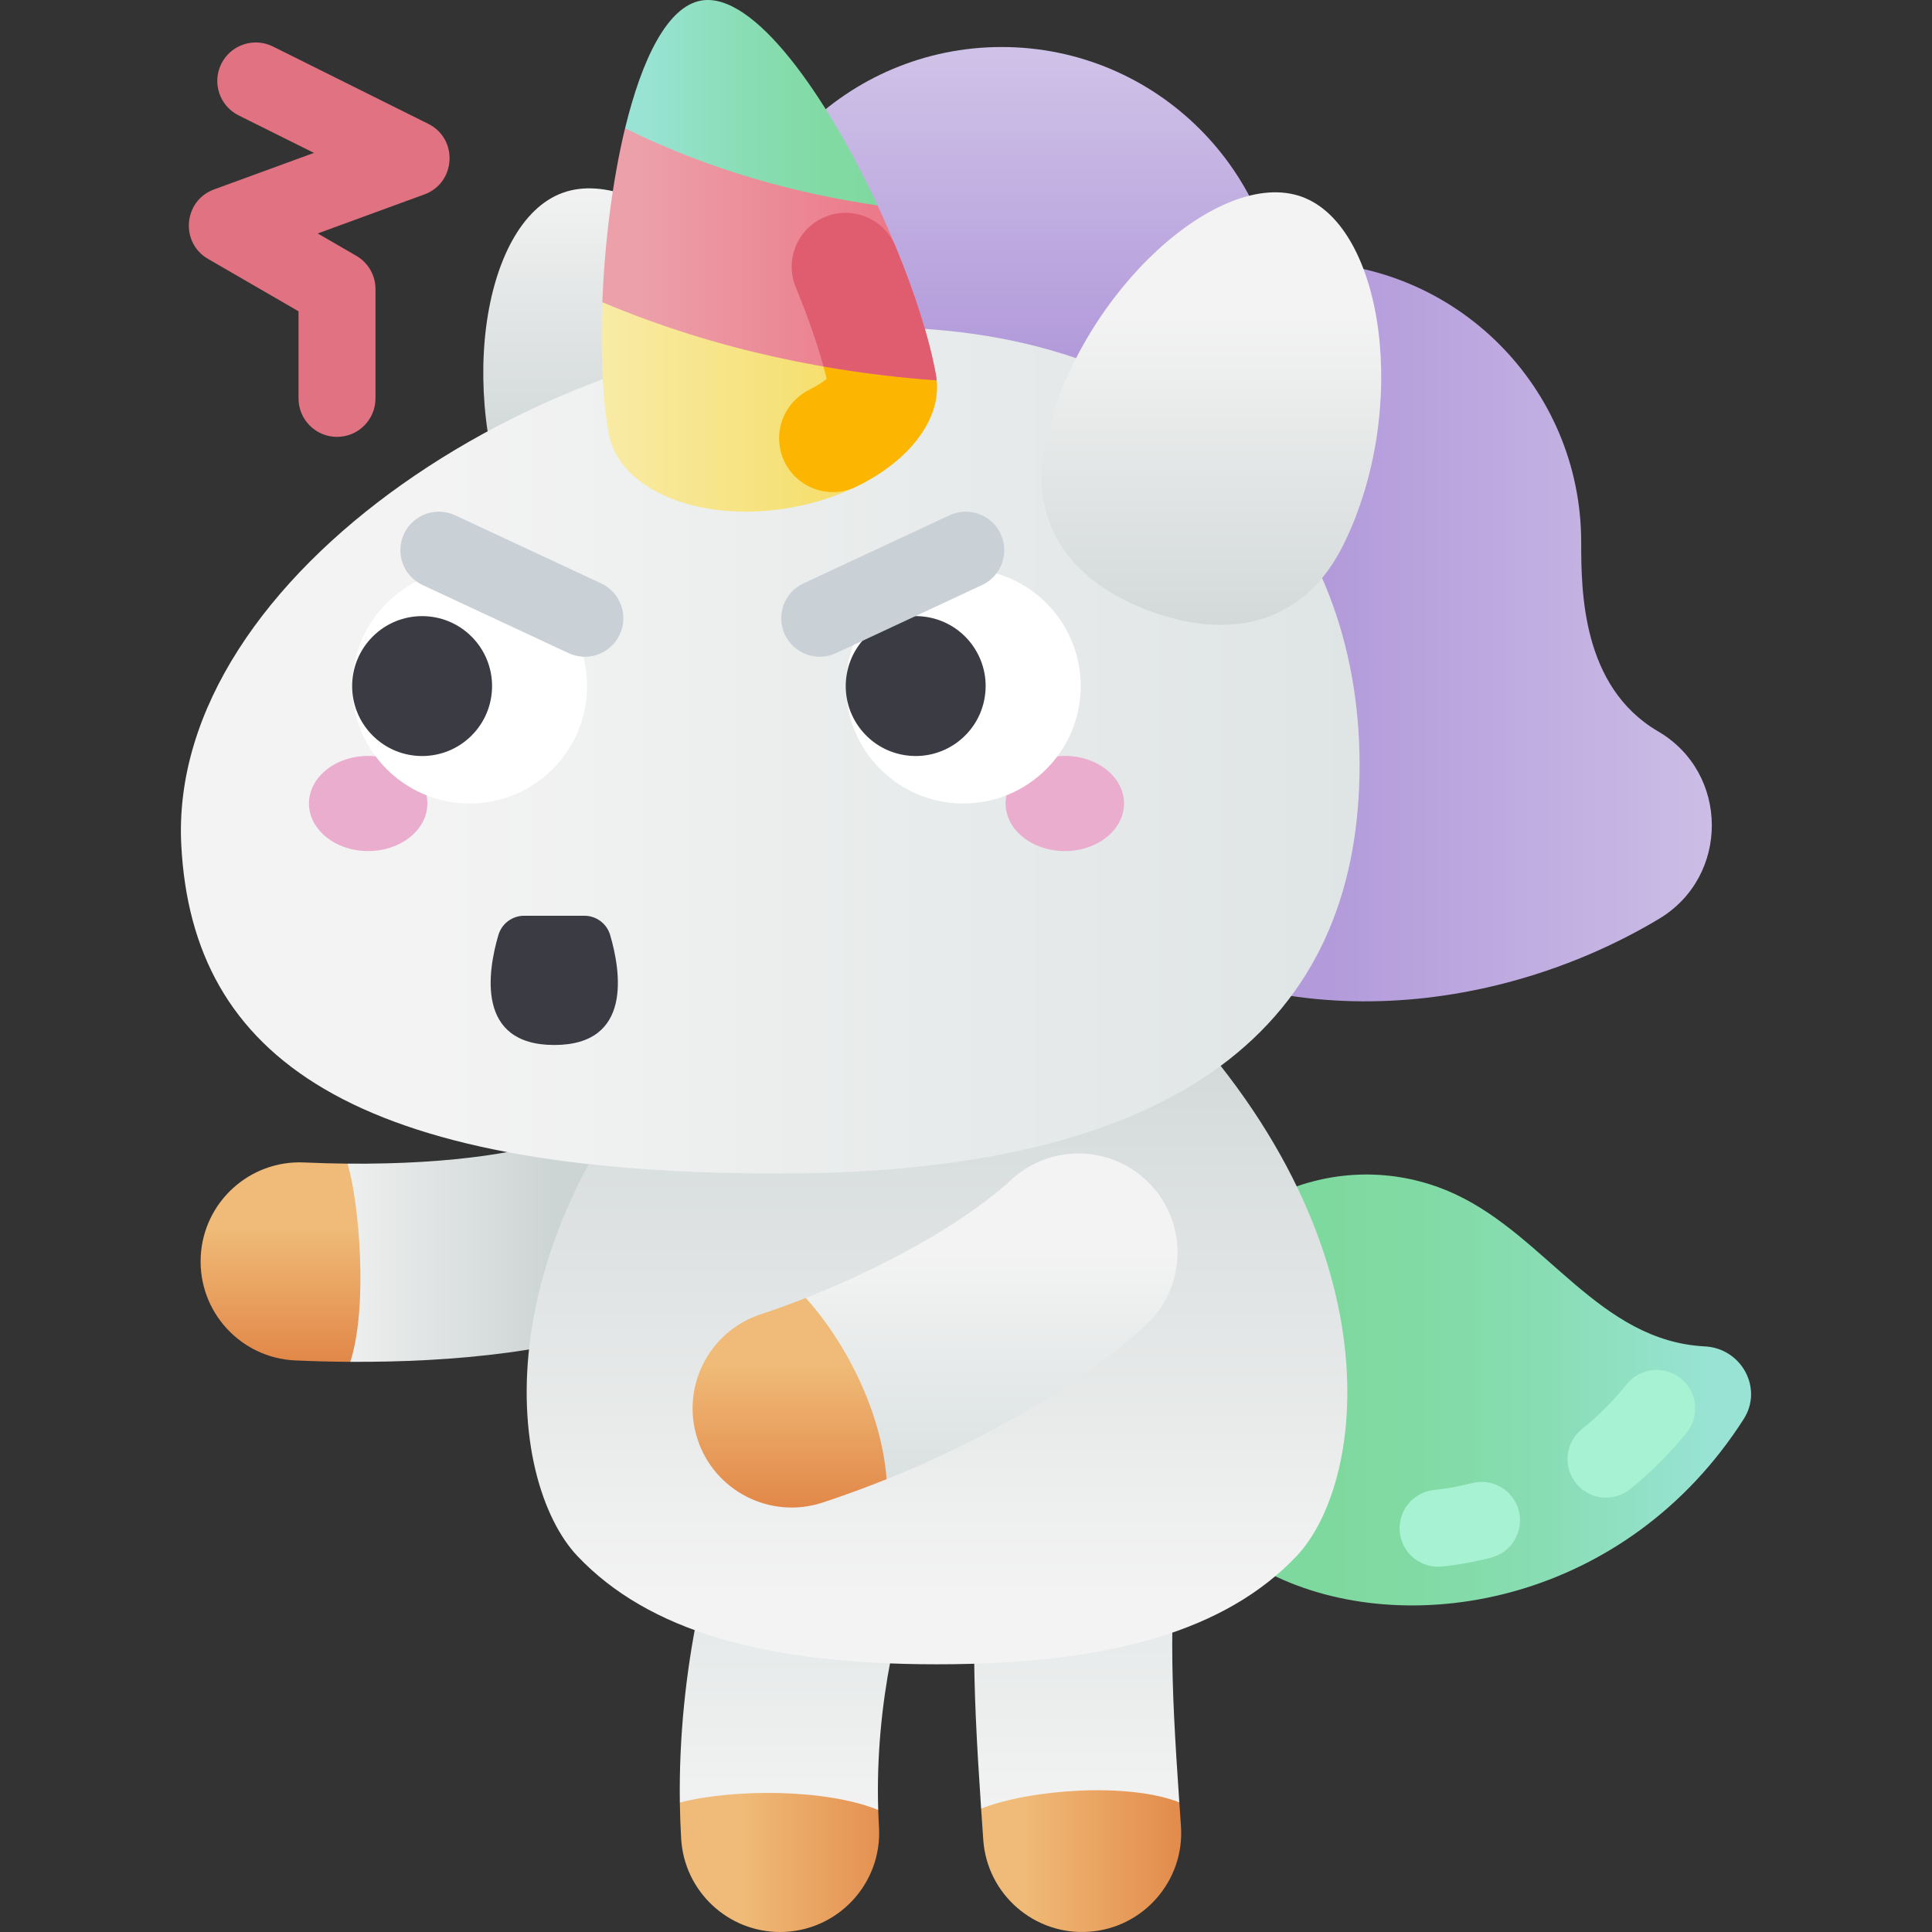 <svg id="Capa_1" enable-background="new 0 0 502 502" height="512" viewBox="0 0 502 502" width="512" xmlns="http://www.w3.org/2000/svg" xmlns:xlink="http://www.w3.org/1999/xlink"><rect x="0" y="0" width="502" height="502" fill="#333333" stroke="none"/><linearGradient id="lg1"><stop offset="0" stop-color="#cdd4d4"/><stop offset="1" stop-color="#f3f3f3"/></linearGradient><linearGradient id="SVGID_1_" gradientUnits="userSpaceOnUse" x1="143.669" x2="82.008" xlink:href="#lg1" y1="323.184" y2="323.184"/><linearGradient id="lg2"><stop offset="0" stop-color="#7ed99e"/><stop offset=".253" stop-color="#81daa3"/><stop offset=".573" stop-color="#88ddb3"/><stop offset=".926" stop-color="#95e2cd"/><stop offset="1" stop-color="#98e3d3"/></linearGradient><linearGradient id="SVGID_2_" gradientTransform="matrix(-1 0 0 1 501.538 0)" gradientUnits="userSpaceOnUse" x1="159.498" x2="58.534" xlink:href="#lg2" y1="361.164" y2="361.164"/><linearGradient id="lg3"><stop offset="0" stop-color="#d9e0e0"/><stop offset="1" stop-color="#f3f3f3"/></linearGradient><linearGradient id="SVGID_3_" gradientUnits="userSpaceOnUse" x1="209.281" x2="209.281" xlink:href="#lg3" y1="366.653" y2="476.689"/><linearGradient id="SVGID_4_" gradientUnits="userSpaceOnUse" x1="280.009" x2="280.009" xlink:href="#lg3" y1="357.307" y2="476.378"/><linearGradient id="lg4"><stop offset="0" stop-color="#e08243"/><stop offset="1" stop-color="#f0bb78"/></linearGradient><linearGradient id="SVGID_5_" gradientUnits="userSpaceOnUse" x1="314.584" x2="265.354" xlink:href="#lg4" y1="483.583" y2="483.583"/><linearGradient id="lg5"><stop offset="0" stop-color="#b39bdb"/><stop offset="1" stop-color="#d0c3e8"/></linearGradient><linearGradient id="SVGID_6_" gradientTransform="matrix(-1 0 0 1 501.538 0)" gradientUnits="userSpaceOnUse" x1="155.926" x2="39.044" xlink:href="#lg5" y1="164.137" y2="164.137"/><linearGradient id="SVGID_7_" gradientTransform="matrix(-1 0 0 1 501.538 0)" gradientUnits="userSpaceOnUse" x1="241.261" x2="241.261" xlink:href="#lg5" y1="91.812" y2="11.166"/><linearGradient id="SVGID_8_" gradientTransform="matrix(-1 0 0 1 502 0)" gradientUnits="userSpaceOnUse" x1="332.284" x2="332.284" xlink:href="#lg1" y1="126.573" y2="45.889"/><linearGradient id="SVGID_9_" gradientTransform="matrix(-1 0 0 1 501.538 0)" gradientUnits="userSpaceOnUse" x1="258.07" x2="258.07" xlink:href="#lg1" y1="245.979" y2="414.776"/><linearGradient id="SVGID_10_" gradientTransform="matrix(-1 0 0 1 501.538 0)" gradientUnits="userSpaceOnUse" x1="77.807" x2="388.128" xlink:href="#lg3" y1="194.972" y2="194.972"/><linearGradient id="SVGID_11_" gradientTransform="matrix(-1 0 0 1 502 0)" gradientUnits="userSpaceOnUse" x1="256.354" x2="355.926" y1="104.548" y2="104.548"><stop offset="0" stop-color="#f4d952"/><stop offset="1" stop-color="#f9edaf"/></linearGradient><linearGradient id="SVGID_12_" gradientTransform="matrix(-1 0 0 1 501.538 0)" gradientUnits="userSpaceOnUse" x1="255.888" x2="335.415" y1="65.914" y2="65.914"><stop offset="0" stop-color="#ec6f80"/><stop offset="1" stop-color="#eca0aa"/></linearGradient><linearGradient id="SVGID_13_" gradientTransform="matrix(-1 0 0 1 501.538 0)" gradientUnits="userSpaceOnUse" x1="271.483" x2="332.826" xlink:href="#lg2" y1="26.692" y2="26.692"/><linearGradient id="SVGID_14_" gradientTransform="matrix(-1 0 0 1 502 0)" gradientUnits="userSpaceOnUse" x1="187.251" x2="187.251" xlink:href="#lg1" y1="177.588" y2="82.082"/><linearGradient id="SVGID_15_" gradientUnits="userSpaceOnUse" x1="257.298" x2="257.298" xlink:href="#lg3" y1="387.377" y2="325.629"/><linearGradient id="SVGID_16_" gradientUnits="userSpaceOnUse" x1="72.887" x2="72.887" xlink:href="#lg4" y1="357.906" y2="318.479"/><linearGradient id="SVGID_17_" gradientUnits="userSpaceOnUse" x1="205.162" x2="205.162" xlink:href="#lg4" y1="396.275" y2="354.06"/><linearGradient id="SVGID_18_" gradientUnits="userSpaceOnUse" x1="241.655" x2="192.066" xlink:href="#lg4" y1="483.931" y2="483.931"/><g><path d="m181.853 307.44c-5.979-12.901-21.285-18.512-34.185-12.534-8.869 4.11-29.539 7.719-57.363 7.45-7.675 13.787-7.675 36.134.715 51.492 25.954.149 57.253-2.47 78.298-12.223 12.902-5.979 18.514-21.284 12.535-34.185z" fill="url(#SVGID_1_)"/><path d="m331.83 409.786c-27.463-12.806-39.345-45.451-26.539-72.914s45.451-39.345 72.914-26.539c23.668 11.036 37.426 38.118 64.768 39.507 9.516.483 15.225 10.877 10.089 18.903-30.315 47.377-85.882 57.527-121.232 41.043z" fill="url(#SVGID_2_)"/><g fill="#a7f2d2"><path d="m373.651 407.093c-5.061 0-9.402-3.827-9.936-8.971-.568-5.494 3.424-10.408 8.917-10.977 3.221-.333 6.526-.934 9.825-1.785 5.353-1.38 10.802 1.839 12.181 7.186 1.379 5.348-1.839 10.801-7.187 12.18-4.26 1.099-8.553 1.876-12.759 2.312-.348.037-.697.055-1.041.055z"/><path d="m417.3 389.132c-2.924 0-5.821-1.276-7.797-3.732-3.462-4.303-2.78-10.598 1.523-14.06 4.247-3.417 8.169-7.341 11.656-11.663 3.469-4.298 9.764-4.971 14.062-1.502 4.299 3.468 4.972 9.764 1.503 14.062-4.384 5.433-9.324 10.375-14.684 14.687-1.848 1.485-4.063 2.208-6.263 2.208z"/></g><path d="m228.193 470.288c-.88-27.76 5.583-53.583 11.652-67.735 5.604-13.068-.447-28.205-13.516-33.808-13.067-5.605-28.204.447-33.808 13.516-8.276 19.299-16.373 51.32-15.873 86.098 14.095 11.025 37.039 10.519 51.545 1.929z" fill="url(#SVGID_3_)"/><path d="m254.929 469.946c17.836 9.412 38.186 8.179 51.498-1.634-2.301-33.527-2.738-47.819.387-82.979 1.259-14.163-9.201-26.665-23.364-27.924-14.166-1.258-26.665 9.203-27.924 23.365-3.292 37.014-2.971 53.947-.597 89.172z" fill="url(#SVGID_4_)"/><path d="m306.853 474.456c-.149-2.124-.29-4.162-.426-6.144-13.34-5.243-38.776-3.405-51.498 1.634.175 2.6.36 5.29.557 8.104.994 14.202 13.312 24.876 27.481 23.886 14.184-.993 24.878-13.296 23.886-27.48z" fill="url(#SVGID_5_)"/><path d="m265.246 142.162c-.126-40.119 32.664-74.063 72.783-74.073 40.216-.009 72.82 32.589 72.82 72.803 0 12.584.123 37.554 19.995 49.154 18.495 10.796 18.62 37.671.254 48.684-39.902 23.926-98.098 32.521-145.06 1.046 0 0-20.56-23.519-20.792-97.614z" fill="url(#SVGID_6_)"/><circle cx="260.277" cy="85.02" fill="url(#SVGID_7_)" r="72.803"/><path d="m146.177 50.109c21.317-7.759 56.942 24.248 66.319 62.112 5.453 22.02-5.783 37.88-27.101 45.638-21.317 7.759-40.119 2.832-50.096-17.541-17.156-35.032-10.439-82.45 10.878-90.209z" fill="url(#SVGID_8_)"/><path d="m189.305 255.356c-66.277 64.359-57.61 129.634-39.256 148.98 18.354 19.347 48.432 28.104 93.419 28.104s75.066-8.757 93.419-28.104 27.02-84.622-39.256-148.98z" fill="url(#SVGID_9_)"/><path d="m47.106 219.627c2.894 55.295 44.751 85.297 155.225 85.297s150.936-43.355 150.936-106.169-42.632-113.735-125.992-113.735c-83.359 0-183.87 63.877-180.169 134.607z" fill="url(#SVGID_10_)"/><g><ellipse cx="95.663" cy="208.775" fill="#eaadcd" rx="15.382" ry="12.361"/><ellipse cx="276.678" cy="208.775" fill="#eaadcd" rx="15.382" ry="12.361"/><circle cx="122.034" cy="178.274" fill="#fff" r="30.501"/><ellipse cx="109.711" cy="178.274" fill="#3b3b44" rx="18.179" ry="18.179" transform="matrix(.707 -.707 .707 .707 -93.925 129.793)"/><circle cx="250.307" cy="178.274" fill="#fff" r="30.501"/><g fill="#3b3b44"><ellipse cx="237.985" cy="178.274" rx="18.179" ry="18.179" transform="matrix(.16 -.987 .987 .16 23.892 384.629)"/><path d="m151.836 237.942h-15.634c-3.097 0-5.827 2.035-6.7 5.007-2.752 9.361-5.913 28.576 14.517 28.576s17.269-19.215 14.517-28.576c-.873-2.972-3.603-5.007-6.7-5.007z"/></g></g><g><path d="m243.375 98.825c1.457 14.436-15.155 29.066-37.966 33.089-23.489 4.142-44.652-4.534-47.27-19.377-1.592-9.028-2.122-21.112-1.631-34.012 30.966-5.885 55.295-1.465 86.867 20.3z" fill="url(#SVGID_11_)"/><path d="m210.431 101.186c1.899-.937 3.362-1.909 4.369-2.738-.245-1.032-.529-2.115-.831-3.22 9.705-.86 17.473-.66 29.404 3.596 1.059 10.49-7.419 21.082-20.889 27.633-8.326 4.049-18.218-1.022-19.825-10.139l-.016-.091c-1.092-6.196 2.146-12.256 7.788-15.041z" fill="#fcb500"/><path d="m162.412 33.344c22.518-1.543 44.524 1.631 65.609 20.039 7.398 15.883 13.075 32.213 15.181 44.155.076.429.131.857.174 1.287-26.22-1.881-56.437-7.464-86.866-20.3.576-15.14 2.563-31.401 5.902-45.181z" fill="url(#SVGID_12_)"/><path d="m214.54 56.286c7.115-2.825 15.19.585 18.114 7.659 5.099 12.336 8.907 24.294 10.547 33.593.076.428.129.858.172 1.287-9.348-.671-19.211-1.824-29.404-3.597-1.665-6.091-4.161-13.215-7.19-20.551-2.985-7.229.492-15.505 7.761-18.391z" fill="#e05d6f"/><path d="m162.412 33.344c4.343-17.924 10.972-31.644 19.764-33.194 13.691-2.414 32.549 24.687 45.845 53.233-20.776-3.032-43.387-9.048-65.609-20.039z" fill="url(#SVGID_13_)"/></g><path d="m338.288 51.139c-21.317-7.759-56.942 24.248-66.319 62.112-5.453 22.02 5.783 37.88 27.101 45.638 21.317 7.759 40.119 2.832 50.096-17.541 17.156-35.032 10.439-82.45-10.878-90.209z" fill="url(#SVGID_14_)"/><path d="m299.175 308.019c-9.625-10.465-25.913-11.146-36.379-1.52-13.088 12.039-34.551 23.304-53.422 30.752-4.211 22.322 10.248 35.292 20.993 47.091 26.524-10.653 51.334-25.27 67.288-39.945 10.465-9.626 11.145-25.912 1.52-36.378z" fill="url(#SVGID_15_)"/><path d="m147.743 169.707-37.94-17.692c-5.005-2.334-7.171-8.284-4.837-13.289 2.334-5.006 8.285-7.171 13.289-4.837l37.94 17.692c5.005 2.334 7.171 8.284 4.837 13.289-2.341 5.021-8.299 7.165-13.289 4.837z" fill="#c9d0d6"/><path d="m203.937 164.87c-2.334-5.005-.168-10.955 4.837-13.289l37.94-17.692c5.006-2.333 10.954-.169 13.289 4.837 2.334 5.005.168 10.955-4.837 13.289l-37.94 17.692c-4.984 2.324-10.944.191-13.289-4.837z" fill="#c9d0d6"/><path d="m87.565 113.518c-5.523 0-10-4.477-10-10v-22.634l-23.518-13.618c-7.319-4.237-6.382-15.133 1.574-18.045l25.943-9.494-19.563-9.74c-4.944-2.461-6.957-8.464-4.495-13.409 2.461-4.944 8.465-6.957 13.409-4.495l40.366 20.097c7.843 3.904 7.204 15.332-1.021 18.343l-27.705 10.139 10.021 5.803c3.088 1.788 4.989 5.086 4.989 8.654v28.399c0 5.523-4.477 10-10 10z" fill="#e07281"/><path d="m76.706 353.486c4.497.204 9.308.334 14.315.363 4.601-14.251 2.381-41.06-.715-51.492-3.639-.035-7.395-.134-11.269-.309-14.204-.656-26.242 10.349-26.885 24.553-.644 14.204 10.349 26.241 24.554 26.885z" fill="url(#SVGID_16_)"/><path d="m209.373 337.252c-4.054 1.6-7.99 3.027-11.696 4.244-13.51 4.436-20.865 18.984-16.428 32.493 4.426 13.478 18.953 20.876 32.493 16.428 5.573-1.83 11.135-3.869 16.624-6.074-1.351-18.078-11.081-36.126-20.993-47.091z" fill="url(#SVGID_17_)"/><path d="m228.39 474.708c-.089-1.478-.15-2.951-.197-4.42-13.725-5.539-37.465-5.519-51.545-1.93.045 3.128.153 6.276.343 9.441.822 13.667 12.163 24.201 25.676 24.201 14.862 0 26.613-12.497 25.723-27.292z" fill="url(#SVGID_18_)"/></g></svg>